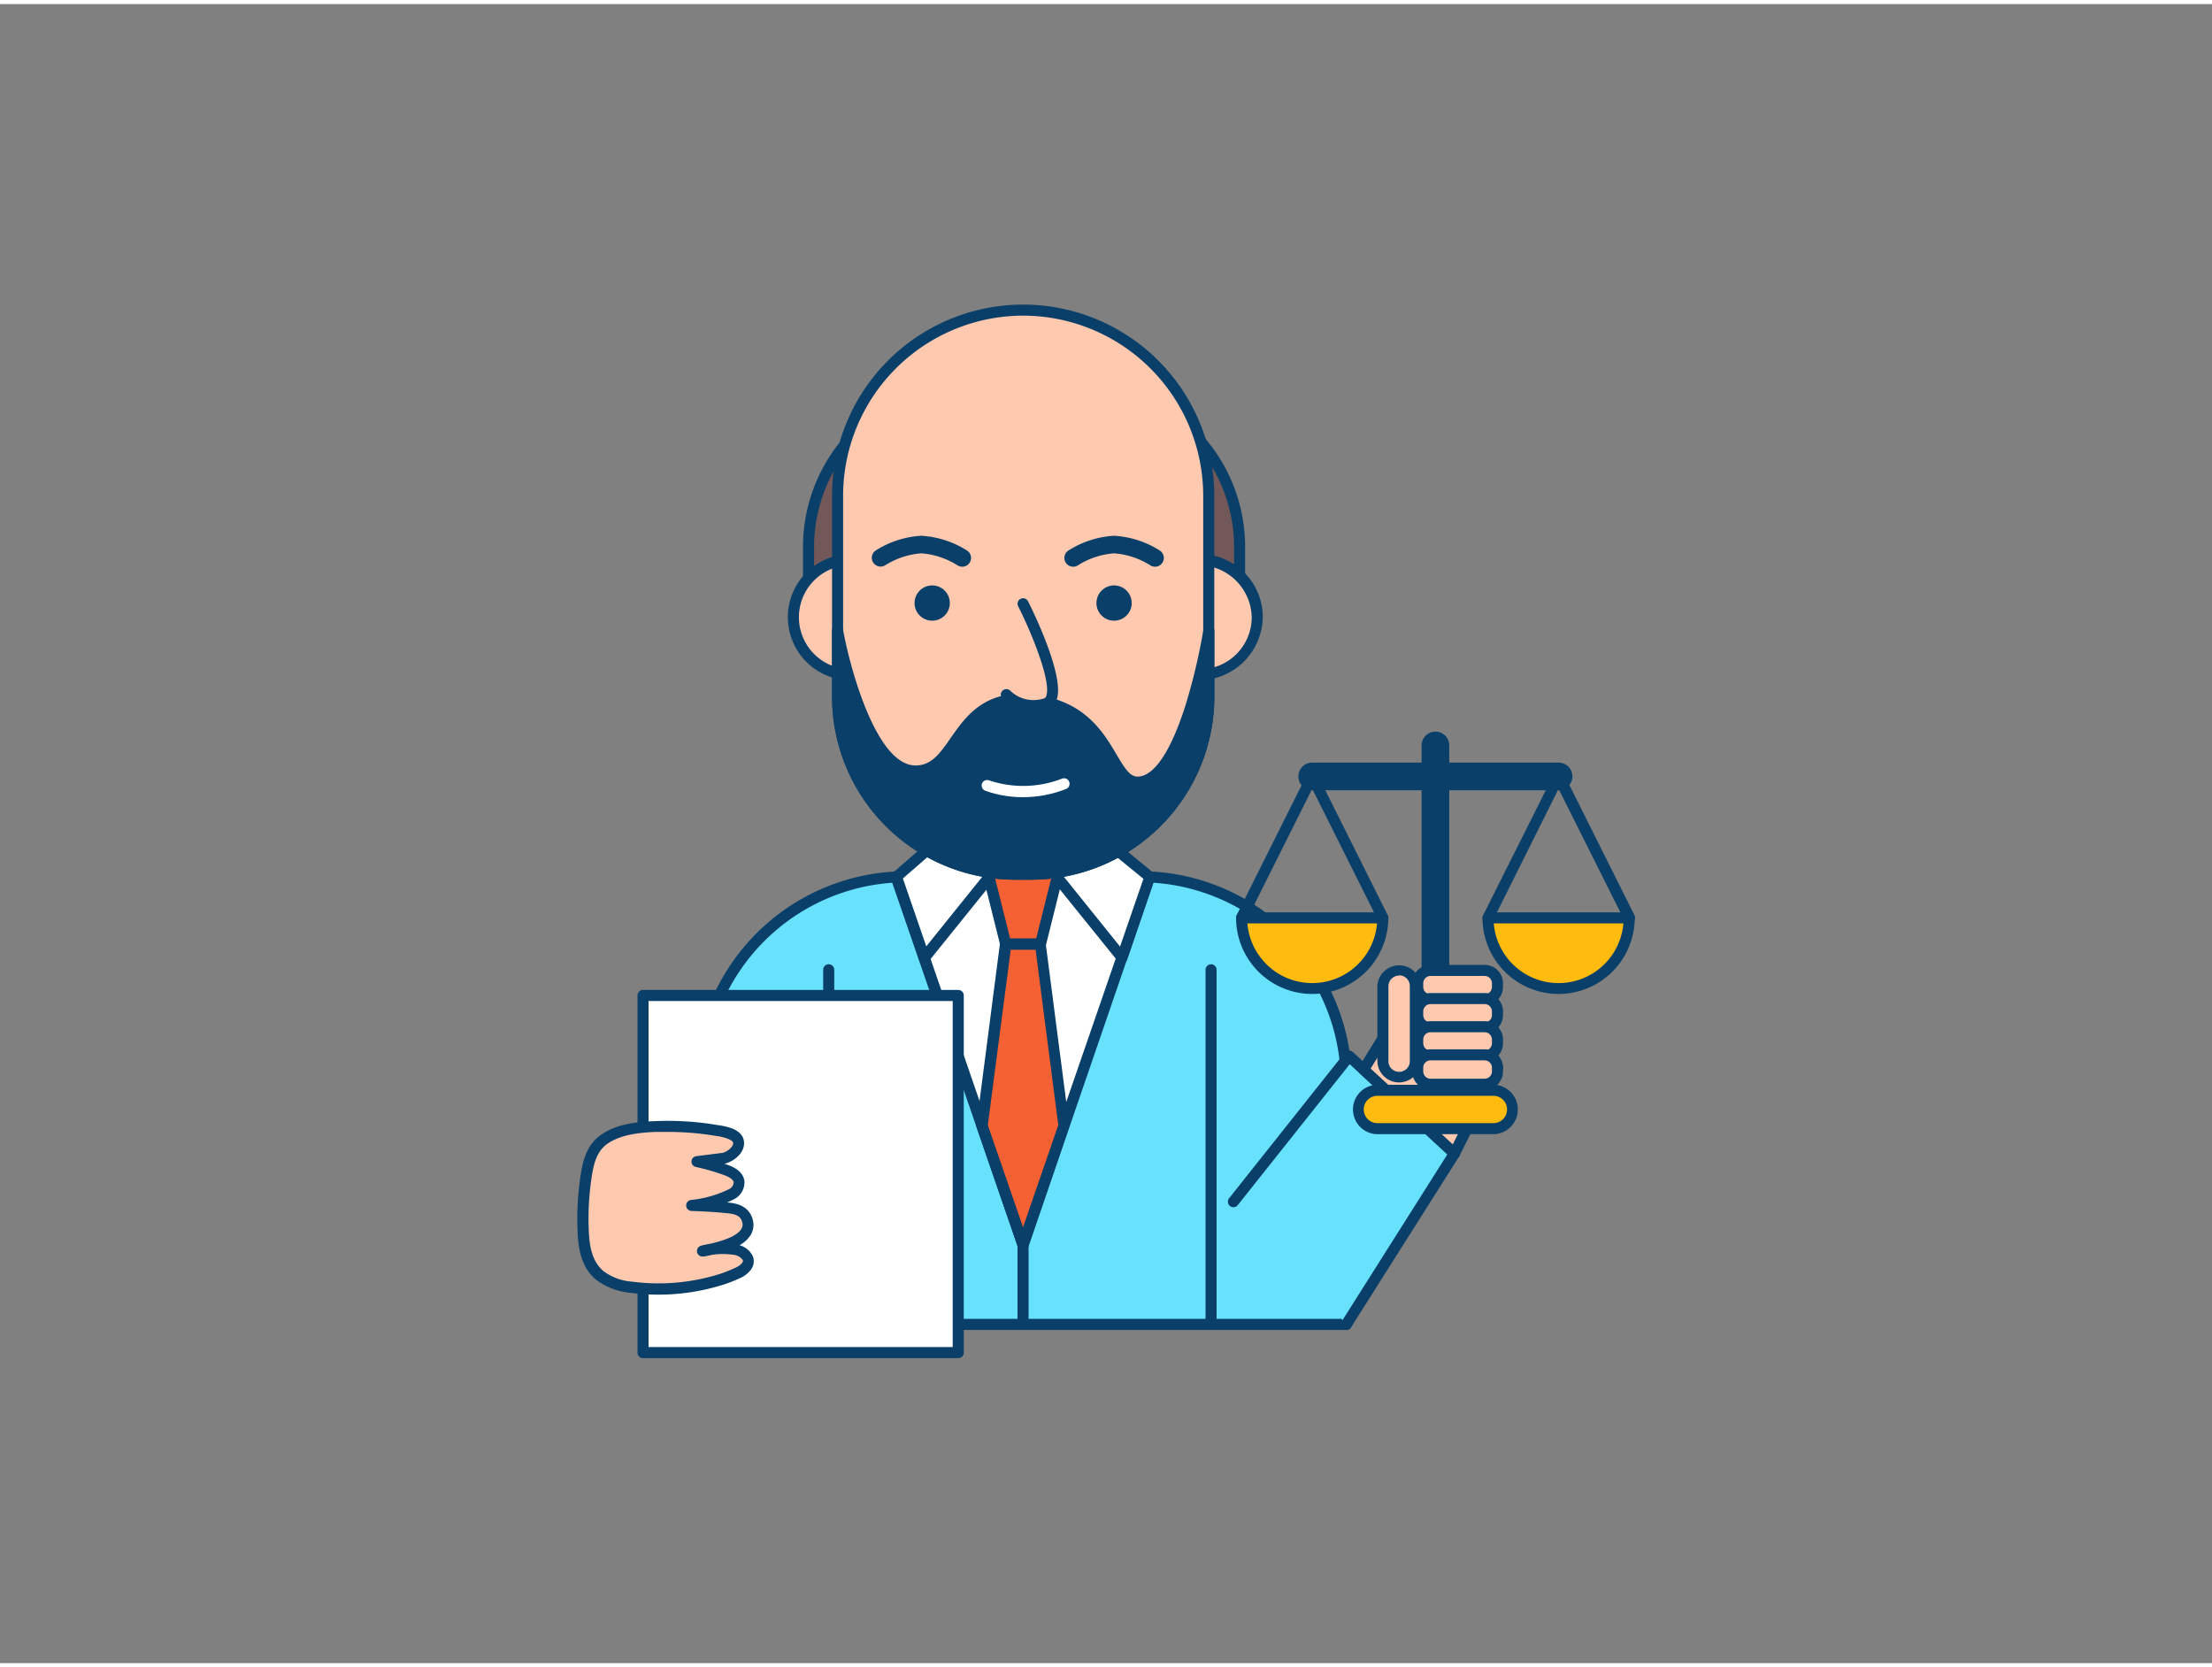 <svg xmlns="http://www.w3.org/2000/svg" viewBox="0 0 400 300" width="406" height="306" class="illustration styles_illustrationTablet__1DWOa"><rect x="0" y="0" width="400" height="300" fill="#808080" stroke="none"/><g id="_356_lawyer_outline" data-name="#356_lawyer_outline"><path d="M163.86,157.8h42.33a37.28,37.28,0,0,1,37.28,37.28v43.66a0,0,0,0,1,0,0H126.57a0,0,0,0,1,0,0V195.09A37.28,37.28,0,0,1,163.86,157.8Z" fill="#68e1fd"></path><path d="M243.47,239.75H126.57a1,1,0,0,1-1-1V195.09a38.34,38.34,0,0,1,38.29-38.29h42.32a38.34,38.34,0,0,1,38.29,38.29v43.66A1,1,0,0,1,243.47,239.75Zm-115.9-2h114.9V195.09a36.33,36.33,0,0,0-36.29-36.29H163.86a36.33,36.33,0,0,0-36.29,36.29Z" fill="#093f68"></path><path d="M185,239.75a1,1,0,0,1-1-1v-29a1,1,0,0,1,2,0v29A1,1,0,0,1,185,239.75Z" fill="#093f68"></path><polygon points="207.94 157.8 192.41 202.82 185.02 224.25 177.63 202.83 162.1 157.8 207.94 157.8" fill="#fff"></polygon><path d="M185,225.25a1,1,0,0,1-1-.67l-22.92-66.45a1,1,0,0,1,.13-.91,1,1,0,0,1,.82-.42h45.84a1,1,0,0,1,.82.42,1,1,0,0,1,.13.91L186,224.58A1,1,0,0,1,185,225.25ZM163.5,158.8,185,221.18l21.52-62.38Z" fill="#093f68"></path><polygon points="177.01 150.41 181.89 169.95 188.16 169.95 193.03 150.41 177.01 150.41" fill="#f56132"></polygon><path d="M188.16,171h-6.27a1,1,0,0,1-1-.75L176,150.66a1,1,0,0,1,1-1.24h16a1,1,0,0,1,1,1.24l-4.87,19.54A1,1,0,0,1,188.16,171Zm-5.49-2h4.7l4.38-17.53H178.29Z" fill="#093f68"></path><polygon points="192.41 202.82 185.02 224.25 177.63 202.83 181.89 169.96 188.15 169.96 192.41 202.82" fill="#f56132"></polygon><path d="M185,225.25a1,1,0,0,1-1-.67l-7.38-21.43a.86.86,0,0,1-.05-.45l4.26-32.87a1,1,0,0,1,1-.87h6.26a1,1,0,0,1,1,.87l4.26,32.86a1,1,0,0,1-.05.46L186,224.58A1,1,0,0,1,185,225.25Zm-6.37-22.53L185,221.18l6.37-18.47L187.27,171h-4.5Z" fill="#093f68"></path><polygon points="170.59 150.41 162.1 157.8 167.15 172.43 184.88 150.41 170.59 150.41" fill="#fff"></polygon><path d="M167.15,173.43l-.18,0a1,1,0,0,1-.77-.66l-5-14.63a1,1,0,0,1,.28-1.08l8.49-7.38a1,1,0,0,1,.66-.24h14.29a1,1,0,0,1,.78,1.62l-17.73,22A1,1,0,0,1,167.15,173.43Zm-3.88-15.32,4.23,12.28,15.29-19H171Z" fill="#093f68"></path><polygon points="198.89 150.41 185.16 150.41 202.89 172.43 207.94 157.8 198.89 150.41" fill="#fff"></polygon><path d="M202.89,173.43a1,1,0,0,1-.77-.37l-17.74-22a1,1,0,0,1,.78-1.62h13.73a1,1,0,0,1,.63.22l9,7.38a1,1,0,0,1,.32,1.1l-5,14.63a1,1,0,0,1-.77.66Zm-15.64-22,15.29,19,4.23-12.26-8.24-6.71Z" fill="#093f68"></path><path d="M149.86,239.75a1,1,0,0,1-1-1V174.63a1,1,0,0,1,2,0v64.12A1,1,0,0,1,149.86,239.75Z" fill="#093f68"></path><path d="M219,239.75a1,1,0,0,1-1-1V174.63a1,1,0,0,1,2,0v64.12A1,1,0,0,1,219,239.75Z" fill="#093f68"></path><path d="M175.44,68.91h19.5a29.22,29.22,0,0,1,29.22,29.22v10.33a0,0,0,0,1,0,0H146.21a0,0,0,0,1,0,0V98.13A29.22,29.22,0,0,1,175.44,68.91Z" fill="#725858"></path><path d="M224.16,109.46H146.21a1,1,0,0,1-1-1V98.13a30.26,30.26,0,0,1,30.23-30.22h19.49a30.26,30.26,0,0,1,30.23,30.22v10.33A1,1,0,0,1,224.16,109.46Zm-76.95-2h75.95V98.13a28.25,28.25,0,0,0-28.23-28.22H175.44a28.25,28.25,0,0,0-28.23,28.22Z" fill="#093f68"></path><ellipse cx="153.5" cy="110.87" rx="10.81" ry="10.41" fill="#ffc9b0"></ellipse><path d="M153.5,122.28a11.42,11.42,0,1,1,11.81-11.41A11.63,11.63,0,0,1,153.5,122.28Zm0-20.82a9.42,9.42,0,1,0,9.81,9.41A9.63,9.63,0,0,0,153.5,101.46Z" fill="#093f68"></path><ellipse cx="216.54" cy="110.87" rx="10.81" ry="10.41" fill="#ffc9b0"></ellipse><path d="M216.54,122.28a11.42,11.42,0,1,1,11.81-11.41A11.62,11.62,0,0,1,216.54,122.28Zm0-20.82a9.42,9.42,0,1,0,9.81,9.41A9.63,9.63,0,0,0,216.54,101.46Z" fill="#093f68"></path><path d="M185,55.34A33.55,33.55,0,0,1,218.58,88.9v36.34a32.1,32.1,0,0,1-32.09,32.1h-2.94a32.1,32.1,0,0,1-32.09-32.1V88.9A33.55,33.55,0,0,1,185,55.34Z" fill="#ffc9b0"></path><path d="M186.49,158.34h-2.94a33.13,33.13,0,0,1-33.09-33.1V88.9a34.56,34.56,0,0,1,69.12,0v36.34A33.13,33.13,0,0,1,186.49,158.34ZM185,56.34A32.59,32.59,0,0,0,152.46,88.9v36.34a31.13,31.13,0,0,0,31.09,31.1h2.94a31.13,31.13,0,0,0,31.09-31.1V88.9A32.6,32.6,0,0,0,185,56.34Z" fill="#093f68"></path><path d="M218.58,113.38v11.86a32.09,32.09,0,0,1-32.08,32.1h-2.95a32.09,32.09,0,0,1-32.09-32.1V113.35s4.54,25.33,14.08,25.33c8.1,0,7.08-14.51,21.25-12.82s13.73,14.84,18.89,14.84C214.23,140.7,218.58,113.38,218.58,113.38Z" fill="#093f68"></path><path d="M186.5,158.34h-2.95a33.13,33.13,0,0,1-33.09-33.1V113.35a1,1,0,0,1,2-.18c1.23,6.82,6,24.51,13.1,24.51,2.89,0,4.43-2.2,6.37-5,2.76-3.95,6.21-8.87,15-7.82,9.21,1.09,12.56,6.75,15,10.88,1.5,2.52,2.41,3.95,3.76,3.95,3,0,6.06-4.6,8.7-12.94a107.8,107.8,0,0,0,3.21-13.53,1,1,0,0,1,2,.15v11.86A33.13,33.13,0,0,1,186.5,158.34Zm-34-36.62v3.52a31.13,31.13,0,0,0,31.09,31.1h2.95a31.12,31.12,0,0,0,31.08-31.1V123c-2.13,8.24-6,18.74-11.9,18.74-2.56,0-3.91-2.29-5.48-4.93-2.36-4-5.3-8.94-13.52-9.91-7.62-.91-10.42,3.1-13.13,7-2,2.88-4.08,5.85-8,5.85C159,139.68,154.72,129.4,152.46,121.72Z" fill="#093f68"></path><circle cx="168.57" cy="108.31" r="3.19" fill="#093f68"></circle><circle cx="201.46" cy="108.31" r="3.19" fill="#093f68"></circle><path d="M174,101.74a1.63,1.63,0,0,1-.87-.26,14.16,14.16,0,0,0-6.53-2.16,14.27,14.27,0,0,0-6.53,2.16,1.59,1.59,0,0,1-1.74-2.66,17.29,17.29,0,0,1,8.27-2.68,17.3,17.3,0,0,1,8.28,2.68,1.59,1.59,0,0,1-.88,2.92Z" fill="#093f68"></path><path d="M208.86,101.74a1.63,1.63,0,0,1-.87-.26,14.16,14.16,0,0,0-6.53-2.16,14.16,14.16,0,0,0-6.52,2.16,1.59,1.59,0,0,1-1.75-2.66,17.29,17.29,0,0,1,8.27-2.68,17.3,17.3,0,0,1,8.28,2.68,1.59,1.59,0,0,1-.88,2.92Z" fill="#093f68"></path><path d="M185,108.46s8.38,16.6,4.13,18a7.14,7.14,0,0,1-7.17-1.61" fill="#ffc9b0"></path><path d="M186.86,127.88a8.28,8.28,0,0,1-5.6-2.31,1,1,0,0,1,1.44-1.39,6.08,6.08,0,0,0,6.13,1.36.57.57,0,0,0,.35-.38c1-2.5-2.55-11.29-5.05-16.24a1,1,0,1,1,1.78-.91c.71,1.4,6.83,13.75,5.12,17.91a2.57,2.57,0,0,1-1.56,1.52A8.21,8.21,0,0,1,186.86,127.88Z" fill="#093f68"></path><path d="M184.92,143.41a19.83,19.83,0,0,1-6.74-1.16,1,1,0,0,1-.61-1.28,1,1,0,0,1,1.28-.6,19.39,19.39,0,0,0,13.15-.29,1,1,0,0,1,.82,1.83A21.17,21.17,0,0,1,184.92,143.41Z" fill="#fff"></path><polyline points="243.47 238.75 263.02 207.83 243.96 190.23 223.04 216.56" fill="#68e1fd"></polyline><path d="M243.47,239.75a1,1,0,0,1-.54-.16,1,1,0,0,1-.31-1.38L261.73,208l-17.66-16.3-20.24,25.48a1,1,0,0,1-1.41.16,1,1,0,0,1-.16-1.4l20.91-26.33a1,1,0,0,1,1.47-.11l19.06,17.59a1,1,0,0,1,.17,1.27l-19.56,30.92A1,1,0,0,1,243.47,239.75Z" fill="#093f68"></path><rect x="116.28" y="179.27" width="57" height="64.58" fill="#fff"></rect><path d="M173.28,244.85h-57a1,1,0,0,1-1-1V179.27a1,1,0,0,1,1-1h57a1,1,0,0,1,1,1v64.58A1,1,0,0,1,173.28,244.85Zm-56-2h55V180.27h-55Z" fill="#093f68"></path><path d="M130.65,230.55a37.85,37.85,0,0,1-16.51,1.5,11,11,0,0,1-5.68-2.13c-2.65-2.23-3-5.62-3-8.85a51,51,0,0,1,.55-9c.39-2.6,1-5.21,3.3-6.79,2.64-1.81,6.2-2.18,9.3-2.31a53.64,53.64,0,0,1,11.18.74c1.29.22,3.86.61,3.81,2.36,0,1.3-1.74,2.54-2.92,2.69l-4.62.58a43,43,0,0,1,5.18,1.49c1.08.39,2.3,1,2.44,2.16a2.4,2.4,0,0,1-1.26,2.17,21,21,0,0,1-7.25,2.15q3.21.09,6.4.4c1.57.16,3.1.53,3.61,2.29,1.1,3.81-5.74,5.07-8.13,5.55a14.11,14.11,0,0,1,5.82-.3c1.47.23,3.35,1.47,2.08,3.13a4.17,4.17,0,0,1-1.67,1.15A23.78,23.78,0,0,1,130.65,230.55Z" fill="#ffc9b0"></path><path d="M119,233.37a37,37,0,0,1-5-.33,12.23,12.23,0,0,1-6.19-2.35c-3-2.49-3.3-6.26-3.4-9.59a53,53,0,0,1,.56-9.17c.4-2.65,1.06-5.63,3.73-7.47,2.84-2,6.56-2.35,9.82-2.47a53.62,53.62,0,0,1,11.39.74l.12,0c1.49.26,4.59.79,4.52,3.36-.05,1.84-2.05,3.29-3.54,3.61l.51.18c.71.26,2.87,1,3.1,3a3.43,3.43,0,0,1-1.78,3.18c-.45.23-.91.45-1.39.65l.17,0c1.11.11,3.71.36,4.47,3a3.51,3.51,0,0,1-.36,2.89,5.52,5.52,0,0,1-2,1.83,3.8,3.8,0,0,1,2.41,2,2.55,2.55,0,0,1-.45,2.55,5.14,5.14,0,0,1-2,1.46A26.15,26.15,0,0,1,131,231.5h0A38.81,38.81,0,0,1,119,233.37Zm1.7-29.43c-.69,0-1.38,0-2.07,0-3,.12-6.34.47-8.77,2.13-2,1.38-2.53,3.78-2.88,6.12a49.9,49.9,0,0,0-.54,8.81c.09,3,.37,6.16,2.69,8.12a9.79,9.79,0,0,0,5.18,1.9,36.82,36.82,0,0,0,16.06-1.46,23.65,23.65,0,0,0,2.48-1,3.46,3.46,0,0,0,1.29-.85c.28-.37.21-.54.18-.6a2.31,2.31,0,0,0-1.63-.94,13.21,13.21,0,0,0-3.92,0c-.51.12-1,.21-1.35.29l-.19,0a1,1,0,0,1-1.17-.75,1,1,0,0,1,.71-1.19c.52-.14,1.05-.25,1.59-.34,2-.45,4.85-1.28,5.69-2.68a1.49,1.49,0,0,0,.15-1.29c-.28-1-1-1.4-2.75-1.57-2.11-.21-4.24-.34-6.32-.4a1,1,0,0,1-.1-2,20.26,20.26,0,0,0,6.91-2,1.47,1.47,0,0,0,.73-1.17c-.06-.47-.68-.94-1.79-1.34a40.55,40.55,0,0,0-5.06-1.45,1,1,0,0,1-.78-1,1,1,0,0,1,.87-.95l4.62-.58c.81-.1,2-1,2.05-1.73s-2-1.18-2.86-1.33l-.12,0A52.94,52.94,0,0,0,120.67,203.94Zm10,26.61h0Z" fill="#093f68"></path><polygon points="246.6 192.66 263.02 207.83 270.79 192.33 255.93 177.56 246.6 192.66" fill="#ffc9b0"></polygon><path d="M263,208.83a.94.94,0,0,1-.67-.27L245.92,193.4a1,1,0,0,1-.17-1.26l9.33-15.1a1,1,0,0,1,.73-.47,1,1,0,0,1,.82.28l14.87,14.77a1,1,0,0,1,.19,1.16l-7.77,15.5a1,1,0,0,1-.72.53Zm-15.14-16.34,14.85,13.7,6.85-13.66-13.46-13.37Z" fill="#093f68"></path><path d="M281.84,142.16H237.29a2.5,2.5,0,0,1,0-5h44.55a2.5,2.5,0,0,1,0,5Z" fill="#093f68"></path><path d="M259.57,200.66a2.5,2.5,0,0,1-2.5-2.5v-64.1a2.5,2.5,0,0,1,5,0v64.1A2.5,2.5,0,0,1,259.57,200.66Z" fill="#093f68"></path><rect x="245.46" y="196.42" width="28.21" height="6.93" rx="3.47" fill="#ffbc0e"></rect><path d="M270.21,204.35H248.92a4.47,4.47,0,0,1,0-8.93h21.29a4.47,4.47,0,0,1,0,8.93Zm-21.29-6.93a2.47,2.47,0,0,0,0,4.93h21.29a2.47,2.47,0,0,0,0-4.93Z" fill="#093f68"></path><path d="M250.05,165.19a12.77,12.77,0,0,1-25.53,0Z" fill="#ffbc0e"></path><path d="M237.29,179a13.79,13.79,0,0,1-13.77-13.76,1,1,0,0,1,1-1h25.53a1,1,0,0,1,1,1A13.78,13.78,0,0,1,237.29,179Zm-11.72-12.76a11.76,11.76,0,0,0,23.44,0Z" fill="#093f68"></path><path d="M250.05,166.19a1,1,0,0,1-.89-.56L237.29,141.9l-11.87,23.73a1,1,0,0,1-1.79-.89l12.76-25.53a1,1,0,0,1,1.79,0l12.76,25.53a1,1,0,0,1-.44,1.34A1.06,1.06,0,0,1,250.05,166.19Z" fill="#093f68"></path><path d="M294.61,165.19a12.77,12.77,0,0,1-25.53,0Z" fill="#ffbc0e"></path><path d="M281.84,179a13.78,13.78,0,0,1-13.76-13.76,1,1,0,0,1,1-1h25.53a1,1,0,0,1,1,1A13.79,13.79,0,0,1,281.84,179Zm-11.72-12.76a11.76,11.76,0,0,0,23.44,0Z" fill="#093f68"></path><path d="M294.61,166.19a1,1,0,0,1-.9-.56L281.84,141.9,270,165.63a1,1,0,1,1-1.79-.89L281,139.21a1,1,0,0,1,1.79,0l12.76,25.53a1,1,0,0,1-.89,1.45Z" fill="#093f68"></path><rect x="256.37" y="174.74" width="14.42" height="5.31" rx="2.32" fill="#ffc9b0"></rect><path d="M268.47,181.05h-9.78a3.32,3.32,0,0,1-3.32-3.32v-.67a3.32,3.32,0,0,1,3.32-3.32h9.78a3.32,3.32,0,0,1,3.32,3.32v.67A3.32,3.32,0,0,1,268.47,181.05Zm-9.78-5.31a1.32,1.32,0,0,0-1.32,1.32v.67a1.32,1.32,0,0,0,1.32,1.32h9.78a1.32,1.32,0,0,0,1.32-1.32v-.67a1.32,1.32,0,0,0-1.32-1.32Z" fill="#093f68"></path><rect x="256.37" y="179.83" width="14.42" height="5.31" rx="2.32" fill="#ffc9b0"></rect><path d="M268.47,186.14h-9.78a3.32,3.32,0,0,1-3.32-3.32v-.67a3.32,3.32,0,0,1,3.32-3.32h9.78a3.32,3.32,0,0,1,3.32,3.32v.67A3.32,3.32,0,0,1,268.47,186.14Zm-9.78-5.31a1.32,1.32,0,0,0-1.32,1.32v.67a1.32,1.32,0,0,0,1.32,1.32h9.78a1.32,1.32,0,0,0,1.32-1.32v-.67a1.32,1.32,0,0,0-1.32-1.32Z" fill="#093f68"></path><rect x="256.37" y="184.92" width="14.42" height="5.31" rx="2.32" fill="#ffc9b0"></rect><path d="M268.47,191.23h-9.78a3.32,3.32,0,0,1-3.32-3.32v-.67a3.32,3.32,0,0,1,3.32-3.32h9.78a3.32,3.32,0,0,1,3.32,3.32v.67A3.32,3.32,0,0,1,268.47,191.23Zm-9.78-5.31a1.32,1.32,0,0,0-1.32,1.32v.67a1.32,1.32,0,0,0,1.32,1.32h9.78a1.32,1.32,0,0,0,1.32-1.32v-.67a1.32,1.32,0,0,0-1.32-1.32Z" fill="#093f68"></path><rect x="256.37" y="190.01" width="14.42" height="5.31" rx="2.32" fill="#ffc9b0"></rect><path d="M268.47,196.32h-9.78a3.32,3.32,0,0,1-3.32-3.32v-.67a3.32,3.32,0,0,1,3.32-3.32h9.78a3.32,3.32,0,0,1,3.32,3.32V193A3.32,3.32,0,0,1,268.47,196.32ZM258.69,191a1.32,1.32,0,0,0-1.32,1.32V193a1.32,1.32,0,0,0,1.32,1.32h9.78a1.32,1.32,0,0,0,1.32-1.32v-.67a1.32,1.32,0,0,0-1.32-1.32Z" fill="#093f68"></path><rect x="250.06" y="174.63" width="5.87" height="19.32" rx="2.93" fill="#ffc9b0"></rect><path d="M253,195a3.94,3.94,0,0,1-3.93-3.94V177.56a3.94,3.94,0,0,1,7.87,0V191A4,4,0,0,1,253,195Zm0-19.32a1.93,1.93,0,0,0-1.93,1.93V191a1.94,1.94,0,1,0,3.87,0V177.56A1.93,1.93,0,0,0,253,175.63Z" fill="#093f68"></path></g></svg>